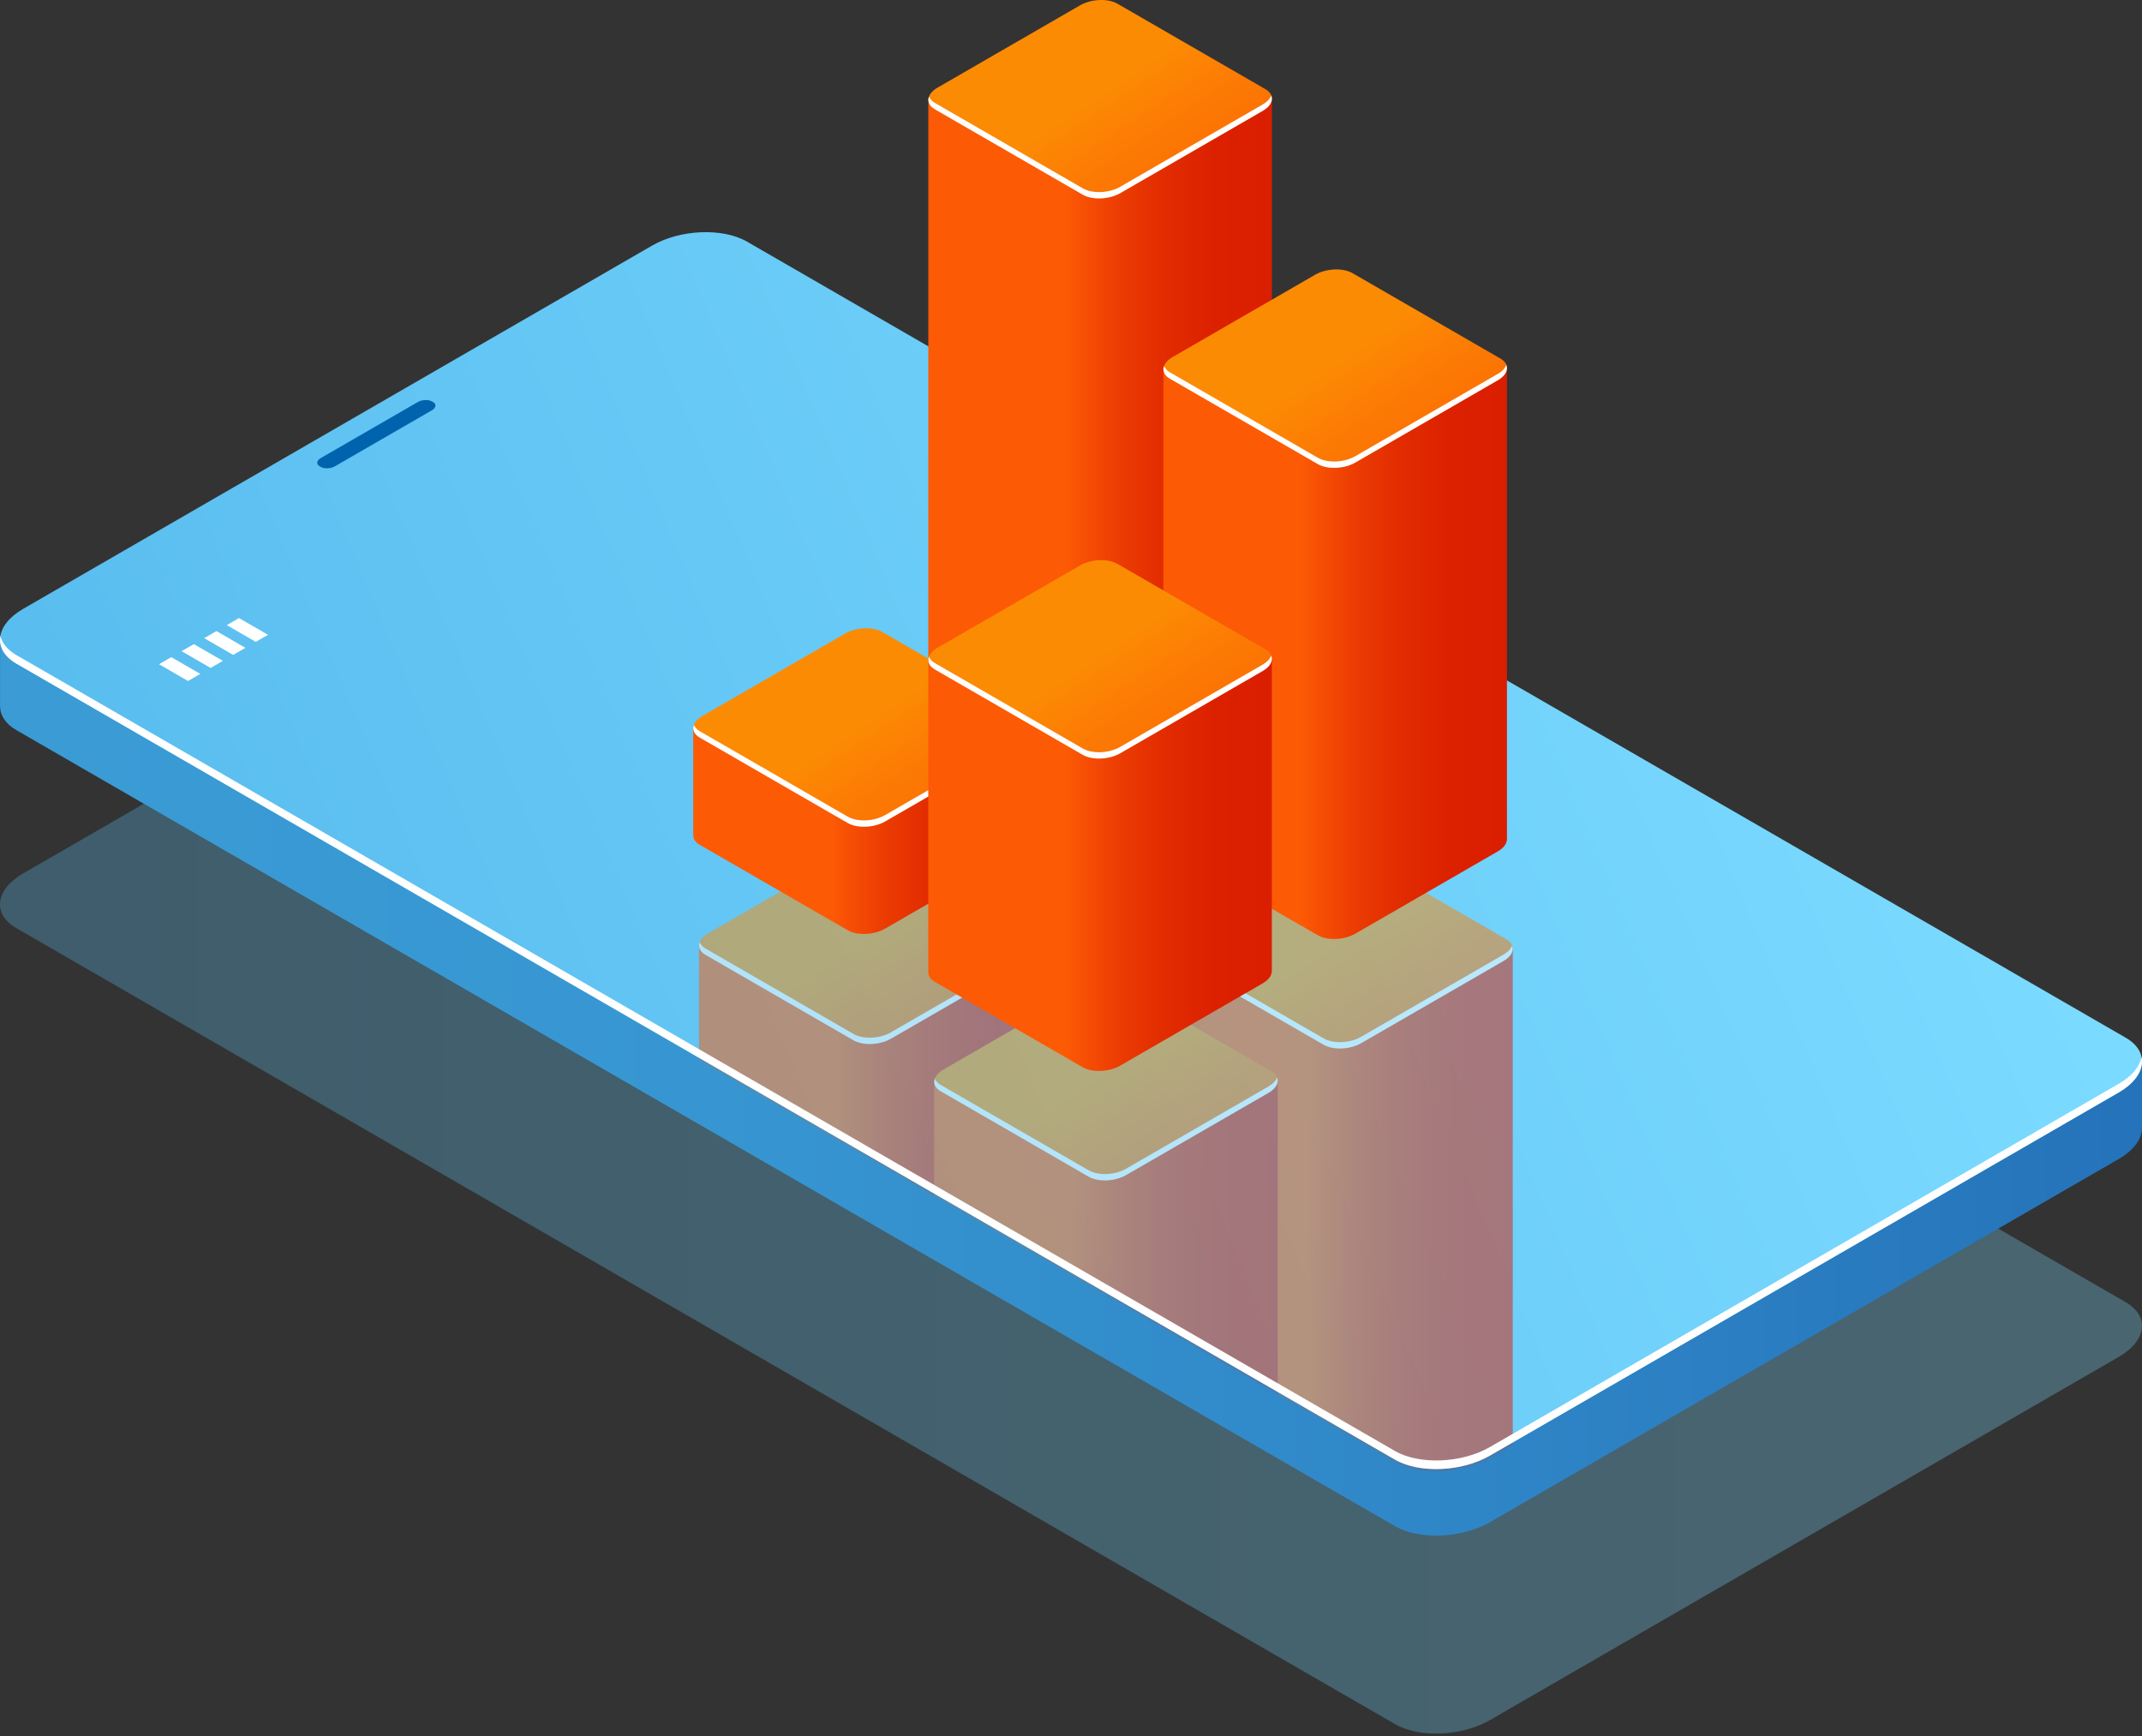 <svg width="612" height="496" viewBox="0 0 612 496" fill="none" xmlns="http://www.w3.org/2000/svg">
<rect x="0" y="0" width="612" height="496" fill="#333333" stroke="none"/>
<path opacity="0.3" d="M605.362 387.661L425.677 491.439C417.649 496.077 405.508 496.573 398.559 492.559L4.694 265.176C-2.255 261.162 -1.39 254.156 6.637 249.518L186.323 145.74C194.351 141.103 206.491 140.606 213.441 144.62L607.305 372.003C614.255 376.017 613.39 383.023 605.362 387.661Z" fill="url(#paint0_linear_723_8830)"/>
<path d="M612 303.23L574.982 296.791L213.455 88.058C206.505 84.044 194.365 84.555 186.337 89.178L18.863 185.907L0.014 182.631V201.778H0.028C0.014 204.345 1.545 206.785 4.708 208.614L398.559 436.012C405.508 440.026 417.649 439.515 425.677 434.891L605.362 331.114C609.816 328.546 612.057 325.242 611.986 322.122H612V303.23Z" fill="url(#paint1_linear_723_8830)"/>
<path d="M605.362 312.08L425.677 415.857C417.649 420.495 405.508 420.992 398.559 416.978L4.694 189.594C-2.255 185.581 -1.39 178.574 6.637 173.936L186.323 70.159C194.351 65.521 206.491 65.024 213.441 69.038L607.291 296.436C614.255 300.435 613.39 307.442 605.362 312.08Z" fill="url(#paint2_linear_723_8830)"/>
<path d="M123.422 117.204L95.694 133.217C94.488 133.912 92.673 133.983 91.623 133.387L91.34 133.231C90.29 132.635 90.432 131.572 91.637 130.877L119.365 114.864C120.571 114.169 122.386 114.098 123.436 114.694L123.72 114.85C124.755 115.445 124.627 116.495 123.422 117.204Z" fill="#0063AD"/>
<path d="M57.228 192.53L53.725 194.559L45.428 189.765L48.931 187.737L57.228 192.53Z" fill="white"/>
<path d="M63.681 188.8L60.178 190.828L51.881 186.035L55.384 184.021L63.681 188.8Z" fill="white"/>
<path d="M70.12 185.084L66.617 187.098L58.334 182.319L61.837 180.291L70.12 185.084Z" fill="white"/>
<path d="M76.575 181.354L73.072 183.382L64.789 178.588L68.278 176.574L76.575 181.354Z" fill="white"/>
<g opacity="0.5">
<mask id="mask0_723_8830" style="mask-type:luminance" maskUnits="userSpaceOnUse" x="0" y="66" width="612" height="354">
<path d="M605.362 312.08L425.677 415.857C417.649 420.495 405.508 420.992 398.559 416.978L4.694 189.594C-2.255 185.581 -1.39 178.574 6.637 173.936L186.323 70.159C194.351 65.521 206.491 65.024 213.441 69.038L607.291 296.436C614.255 300.435 613.39 307.442 605.362 312.08Z" fill="white"/>
</mask>
<g mask="url(#mask0_723_8830)">
<path d="M432.228 271.204H334.066V429.275H334.095C334.024 430.338 334.605 431.36 335.91 432.111L378.19 456.52C380.927 458.095 385.707 457.896 388.87 456.081L429.618 432.551C431.249 431.615 432.114 430.423 432.213 429.275H432.228V271.204Z" fill="url(#paint3_linear_723_8830)"/>
<path d="M378.203 298.478L335.923 274.069C333.186 272.495 333.526 269.729 336.689 267.899L377.437 244.369C380.6 242.54 385.38 242.341 388.117 243.93L430.397 268.339C433.134 269.913 432.794 272.679 429.631 274.509L388.883 298.038C385.706 299.868 380.926 300.052 378.203 298.478Z" fill="url(#paint4_linear_723_8830)"/>
<path d="M429.617 272.693L388.869 296.223C385.706 298.053 380.926 298.251 378.189 296.663L335.909 272.254C335.044 271.757 334.519 271.133 334.264 270.452C333.768 271.771 334.292 273.133 335.909 274.069L378.189 298.478C380.926 300.053 385.706 299.854 388.869 298.039L429.617 274.509C431.773 273.261 432.581 271.587 432.028 270.14C431.702 271.048 430.907 271.956 429.617 272.693Z" fill="white"/>
<path d="M297.886 269.927H199.725V427.998H199.753C199.682 429.062 200.264 430.083 201.568 430.834L243.848 455.244C246.586 456.818 251.365 456.619 254.528 454.804L295.276 431.274C296.907 430.338 297.772 429.147 297.872 427.998H297.886V269.927Z" fill="url(#paint5_linear_723_8830)"/>
<path d="M243.862 297.201L201.582 272.792C198.845 271.218 199.185 268.452 202.348 266.623L243.096 243.093C246.259 241.263 251.039 241.065 253.776 242.653L296.056 267.062C298.793 268.637 298.453 271.402 295.29 273.232L254.542 296.762C251.379 298.577 246.6 298.776 243.862 297.201Z" fill="url(#paint6_linear_723_8830)"/>
<path d="M295.275 271.417L254.527 294.946C251.364 296.776 246.585 296.975 243.847 295.386L201.567 270.977C200.702 270.481 200.177 269.856 199.922 269.176C199.426 270.495 199.951 271.856 201.567 272.792L243.847 297.201C246.585 298.776 251.364 298.577 254.527 296.762L295.275 273.232C297.431 271.984 298.239 270.31 297.686 268.864C297.36 269.771 296.566 270.665 295.275 271.417Z" fill="white"/>
<path d="M365.058 308.903H266.896V466.973H266.925C266.854 468.037 267.435 469.058 268.74 469.81L311.02 494.219C313.757 495.793 318.537 495.595 321.7 493.779L362.448 470.25C364.079 469.313 364.944 468.122 365.043 466.973H365.058V308.903Z" fill="url(#paint7_linear_723_8830)"/>
<path d="M311.034 336.163L268.754 311.754C266.017 310.179 266.357 307.414 269.52 305.584L310.268 282.054C313.431 280.225 318.211 280.026 320.948 281.614L363.228 306.024C365.965 307.598 365.625 310.364 362.462 312.193L321.714 335.723C318.551 337.553 313.771 337.751 311.034 336.163Z" fill="url(#paint8_linear_723_8830)"/>
<path d="M362.463 310.378L321.715 333.908C318.552 335.737 313.772 335.936 311.035 334.347L268.755 309.938C267.89 309.442 267.365 308.818 267.11 308.137C266.613 309.47 267.138 310.818 268.755 311.754L311.035 336.163C313.772 337.737 318.552 337.539 321.715 335.723L362.463 312.193C364.618 310.945 365.427 309.272 364.874 307.825C364.533 308.747 363.739 309.64 362.463 310.378Z" fill="white"/>
</g>
</g>
<path d="M363.398 28.348H265.237V200.828H265.266C265.195 201.892 265.776 202.913 267.081 203.665L309.361 228.074C312.098 229.648 316.878 229.45 320.041 227.634L360.789 204.104C362.42 203.168 363.285 201.977 363.384 200.828H363.398V28.348Z" fill="url(#paint9_linear_723_8830)"/>
<path d="M309.375 55.621L267.095 31.212C264.358 29.638 264.698 26.872 267.861 25.043L308.609 1.513C311.772 -0.317 316.552 -0.515 319.289 1.073L361.569 25.482C364.306 27.056 363.966 29.822 360.803 31.652L320.055 55.182C316.892 56.997 312.112 57.196 309.375 55.621Z" fill="url(#paint10_linear_723_8830)"/>
<path d="M360.803 29.837L320.055 53.366C316.893 55.196 312.113 55.395 309.376 53.806L267.096 29.397C266.231 28.901 265.706 28.276 265.45 27.596C264.954 28.915 265.479 30.276 267.096 31.212L309.376 55.621C312.113 57.196 316.893 56.997 320.055 55.182L360.803 31.652C362.959 30.404 363.768 28.73 363.215 27.284C362.874 28.191 362.08 29.085 360.803 29.837Z" fill="white"/>
<path d="M430.556 105.319H332.395V239.959H332.423C332.352 241.023 332.933 242.044 334.238 242.796L376.518 267.205C379.255 268.779 384.035 268.581 387.198 266.765L427.946 243.236C429.577 242.299 430.442 241.108 430.542 239.959H430.556V105.319Z" fill="url(#paint11_linear_723_8830)"/>
<path d="M376.532 132.593L334.252 108.184C331.515 106.61 331.855 103.844 335.018 102.014L375.766 78.484C378.929 76.655 383.709 76.456 386.446 78.045L428.726 102.454C431.463 104.028 431.123 106.794 427.96 108.624L387.212 132.153C384.049 133.983 379.269 134.181 376.532 132.593Z" fill="url(#paint12_linear_723_8830)"/>
<path d="M427.961 106.808L387.213 130.338C384.05 132.168 379.27 132.366 376.533 130.778L334.253 106.369C333.388 105.872 332.863 105.248 332.608 104.567C332.111 105.886 332.636 107.248 334.253 108.184L376.533 132.593C379.27 134.168 384.05 133.969 387.213 132.154L427.961 108.624C430.116 107.376 430.925 105.702 430.372 104.255C430.046 105.177 429.251 106.071 427.961 106.808Z" fill="white"/>
<path d="M296.227 207.849H198.065V238.512H198.094C198.023 239.576 198.604 240.597 199.909 241.349L242.189 265.758C244.926 267.333 249.706 267.134 252.869 265.319L293.617 241.789C295.248 240.853 296.113 239.661 296.212 238.512H296.227V207.849Z" fill="url(#paint13_linear_723_8830)"/>
<path d="M242.203 235.122L199.923 210.713C197.186 209.139 197.526 206.373 200.689 204.544L241.437 181.014C244.6 179.184 249.38 178.986 252.117 180.574L294.397 204.983C297.134 206.558 296.794 209.323 293.631 211.153L252.883 234.683C249.72 236.498 244.94 236.697 242.203 235.122Z" fill="url(#paint14_linear_723_8830)"/>
<path d="M293.632 209.338L252.884 232.867C249.721 234.697 244.941 234.896 242.204 233.307L199.924 208.898C199.059 208.402 198.534 207.778 198.279 207.097C197.782 208.416 198.307 209.777 199.924 210.714L242.204 235.123C244.941 236.697 249.721 236.498 252.884 234.683L293.632 211.153C295.787 209.905 296.596 208.231 296.043 206.785C295.702 207.693 294.908 208.586 293.632 209.338Z" fill="white"/>
<path d="M363.383 188.375H265.222V277.658H265.25C265.179 278.722 265.761 279.743 267.065 280.495L309.345 304.904C312.083 306.478 316.862 306.279 320.025 304.464L360.773 280.934C362.404 279.998 363.269 278.807 363.369 277.658H363.383V188.375Z" fill="url(#paint15_linear_723_8830)"/>
<path d="M309.359 215.649L267.08 191.24C264.342 189.666 264.683 186.9 267.845 185.07L308.593 161.541C311.756 159.711 316.536 159.512 319.273 161.101L361.553 185.51C364.29 187.084 363.95 189.85 360.787 191.68L320.039 215.209C316.876 217.025 312.097 217.223 309.359 215.649Z" fill="url(#paint16_linear_723_8830)"/>
<path d="M360.788 189.865L320.04 213.394C316.877 215.224 312.097 215.423 309.36 213.834L267.08 189.425C266.215 188.929 265.69 188.304 265.435 187.624C264.938 188.943 265.463 190.304 267.08 191.24L309.36 215.649C312.097 217.224 316.877 217.025 320.04 215.21L360.788 191.68C362.944 190.432 363.752 188.758 363.199 187.312C362.858 188.219 362.064 189.113 360.788 189.865Z" fill="white"/>
<path d="M605.361 309.626L425.676 413.417C417.648 418.055 405.508 418.552 398.558 414.538L4.693 187.155C2.07 185.637 0.566 183.694 0.126 181.609C-0.427 184.587 1.048 187.495 4.693 189.608L398.544 417.006C405.493 421.02 417.634 420.509 425.662 415.885L605.347 312.108C610.34 309.228 612.566 305.427 611.857 301.995C611.361 304.676 609.177 307.427 605.361 309.626Z" fill="white"/>
<defs>
<linearGradient id="paint0_linear_723_8830" x1="0.004" y1="318.59" x2="611.998" y2="318.59" gradientUnits="userSpaceOnUse">
<stop stop-color="#59BDEF"/>
<stop offset="1" stop-color="#7BDAFF"/>
</linearGradient>
<linearGradient id="paint1_linear_723_8830" x1="22.901" y1="262.037" x2="609.736" y2="262.037" gradientUnits="userSpaceOnUse">
<stop stop-color="#3A9BD5"/>
<stop offset="0.3" stop-color="#3796D1"/>
<stop offset="0.673" stop-color="#2F86C7"/>
<stop offset="1" stop-color="#2573BA"/>
</linearGradient>
<linearGradient id="paint2_linear_723_8830" x1="55.77" y1="296.957" x2="517.092" y2="102.443" gradientUnits="userSpaceOnUse">
<stop stop-color="#59BDEF"/>
<stop offset="1" stop-color="#7BDAFF"/>
</linearGradient>
<linearGradient id="paint3_linear_723_8830" x1="334.067" y1="364.398" x2="432.221" y2="364.398" gradientUnits="userSpaceOnUse">
<stop offset="0.403" stop-color="#FD5A05"/>
<stop offset="0.423" stop-color="#FA5505"/>
<stop offset="0.55" stop-color="#EC3D03"/>
<stop offset="0.685" stop-color="#E22C01"/>
<stop offset="0.829" stop-color="#DC2100"/>
<stop offset="1" stop-color="#DA1E00"/>
</linearGradient>
<linearGradient id="paint4_linear_723_8830" x1="339.849" y1="205.906" x2="444.635" y2="363.93" gradientUnits="userSpaceOnUse">
<stop offset="0.403" stop-color="#FC8B04"/>
<stop offset="0.51" stop-color="#FC7904"/>
<stop offset="0.656" stop-color="#FD6805"/>
<stop offset="0.813" stop-color="#FD5D05"/>
<stop offset="1" stop-color="#FD5A05"/>
</linearGradient>
<linearGradient id="paint5_linear_723_8830" x1="199.726" y1="363.118" x2="297.88" y2="363.118" gradientUnits="userSpaceOnUse">
<stop offset="0.403" stop-color="#FD5A05"/>
<stop offset="0.423" stop-color="#FA5505"/>
<stop offset="0.55" stop-color="#EC3D03"/>
<stop offset="0.685" stop-color="#E22C01"/>
<stop offset="0.829" stop-color="#DC2100"/>
<stop offset="1" stop-color="#DA1E00"/>
</linearGradient>
<linearGradient id="paint6_linear_723_8830" x1="205.509" y1="204.627" x2="310.295" y2="362.65" gradientUnits="userSpaceOnUse">
<stop offset="0.403" stop-color="#FC8B04"/>
<stop offset="0.51" stop-color="#FC7904"/>
<stop offset="0.656" stop-color="#FD6805"/>
<stop offset="0.813" stop-color="#FD5D05"/>
<stop offset="1" stop-color="#FD5A05"/>
</linearGradient>
<linearGradient id="paint7_linear_723_8830" x1="266.901" y1="402.088" x2="365.055" y2="402.088" gradientUnits="userSpaceOnUse">
<stop offset="0.403" stop-color="#FD5A05"/>
<stop offset="0.423" stop-color="#FA5505"/>
<stop offset="0.55" stop-color="#EC3D03"/>
<stop offset="0.685" stop-color="#E22C01"/>
<stop offset="0.829" stop-color="#DC2100"/>
<stop offset="1" stop-color="#DA1E00"/>
</linearGradient>
<linearGradient id="paint8_linear_723_8830" x1="272.684" y1="243.596" x2="377.47" y2="401.62" gradientUnits="userSpaceOnUse">
<stop offset="0.403" stop-color="#FC8B04"/>
<stop offset="0.51" stop-color="#FC7904"/>
<stop offset="0.656" stop-color="#FD6805"/>
<stop offset="0.813" stop-color="#FD5D05"/>
<stop offset="1" stop-color="#FD5A05"/>
</linearGradient>
<linearGradient id="paint9_linear_723_8830" x1="265.246" y1="128.744" x2="363.4" y2="128.744" gradientUnits="userSpaceOnUse">
<stop offset="0.403" stop-color="#FD5A05"/>
<stop offset="0.423" stop-color="#FA5505"/>
<stop offset="0.55" stop-color="#EC3D03"/>
<stop offset="0.685" stop-color="#E22C01"/>
<stop offset="0.829" stop-color="#DC2100"/>
<stop offset="1" stop-color="#DA1E00"/>
</linearGradient>
<linearGradient id="paint10_linear_723_8830" x1="271.028" y1="-36.954" x2="375.815" y2="121.069" gradientUnits="userSpaceOnUse">
<stop offset="0.403" stop-color="#FC8B04"/>
<stop offset="0.51" stop-color="#FC7904"/>
<stop offset="0.656" stop-color="#FD6805"/>
<stop offset="0.813" stop-color="#FD5D05"/>
<stop offset="1" stop-color="#FD5A05"/>
</linearGradient>
<linearGradient id="paint11_linear_723_8830" x1="332.406" y1="186.802" x2="430.56" y2="186.802" gradientUnits="userSpaceOnUse">
<stop offset="0.403" stop-color="#FD5A05"/>
<stop offset="0.423" stop-color="#FA5505"/>
<stop offset="0.55" stop-color="#EC3D03"/>
<stop offset="0.685" stop-color="#E22C01"/>
<stop offset="0.829" stop-color="#DC2100"/>
<stop offset="1" stop-color="#DA1E00"/>
</linearGradient>
<linearGradient id="paint12_linear_723_8830" x1="338.189" y1="40.023" x2="442.975" y2="198.047" gradientUnits="userSpaceOnUse">
<stop offset="0.403" stop-color="#FC8B04"/>
<stop offset="0.51" stop-color="#FC7904"/>
<stop offset="0.656" stop-color="#FD6805"/>
<stop offset="0.813" stop-color="#FD5D05"/>
<stop offset="1" stop-color="#FD5A05"/>
</linearGradient>
<linearGradient id="paint13_linear_723_8830" x1="198.071" y1="237.338" x2="296.225" y2="237.338" gradientUnits="userSpaceOnUse">
<stop offset="0.403" stop-color="#FD5A05"/>
<stop offset="0.423" stop-color="#FA5505"/>
<stop offset="0.55" stop-color="#EC3D03"/>
<stop offset="0.685" stop-color="#E22C01"/>
<stop offset="0.829" stop-color="#DC2100"/>
<stop offset="1" stop-color="#DA1E00"/>
</linearGradient>
<linearGradient id="paint14_linear_723_8830" x1="203.853" y1="142.545" x2="308.64" y2="300.569" gradientUnits="userSpaceOnUse">
<stop offset="0.403" stop-color="#FC8B04"/>
<stop offset="0.51" stop-color="#FC7904"/>
<stop offset="0.656" stop-color="#FD6805"/>
<stop offset="0.813" stop-color="#FD5D05"/>
<stop offset="1" stop-color="#FD5A05"/>
</linearGradient>
<linearGradient id="paint15_linear_723_8830" x1="265.23" y1="247.173" x2="363.384" y2="247.173" gradientUnits="userSpaceOnUse">
<stop offset="0.403" stop-color="#FD5A05"/>
<stop offset="0.423" stop-color="#FA5505"/>
<stop offset="0.55" stop-color="#EC3D03"/>
<stop offset="0.685" stop-color="#E22C01"/>
<stop offset="0.829" stop-color="#DC2100"/>
<stop offset="1" stop-color="#DA1E00"/>
</linearGradient>
<linearGradient id="paint16_linear_723_8830" x1="271.013" y1="123.075" x2="375.799" y2="281.099" gradientUnits="userSpaceOnUse">
<stop offset="0.403" stop-color="#FC8B04"/>
<stop offset="0.51" stop-color="#FC7904"/>
<stop offset="0.656" stop-color="#FD6805"/>
<stop offset="0.813" stop-color="#FD5D05"/>
<stop offset="1" stop-color="#FD5A05"/>
</linearGradient>
</defs>
</svg>
